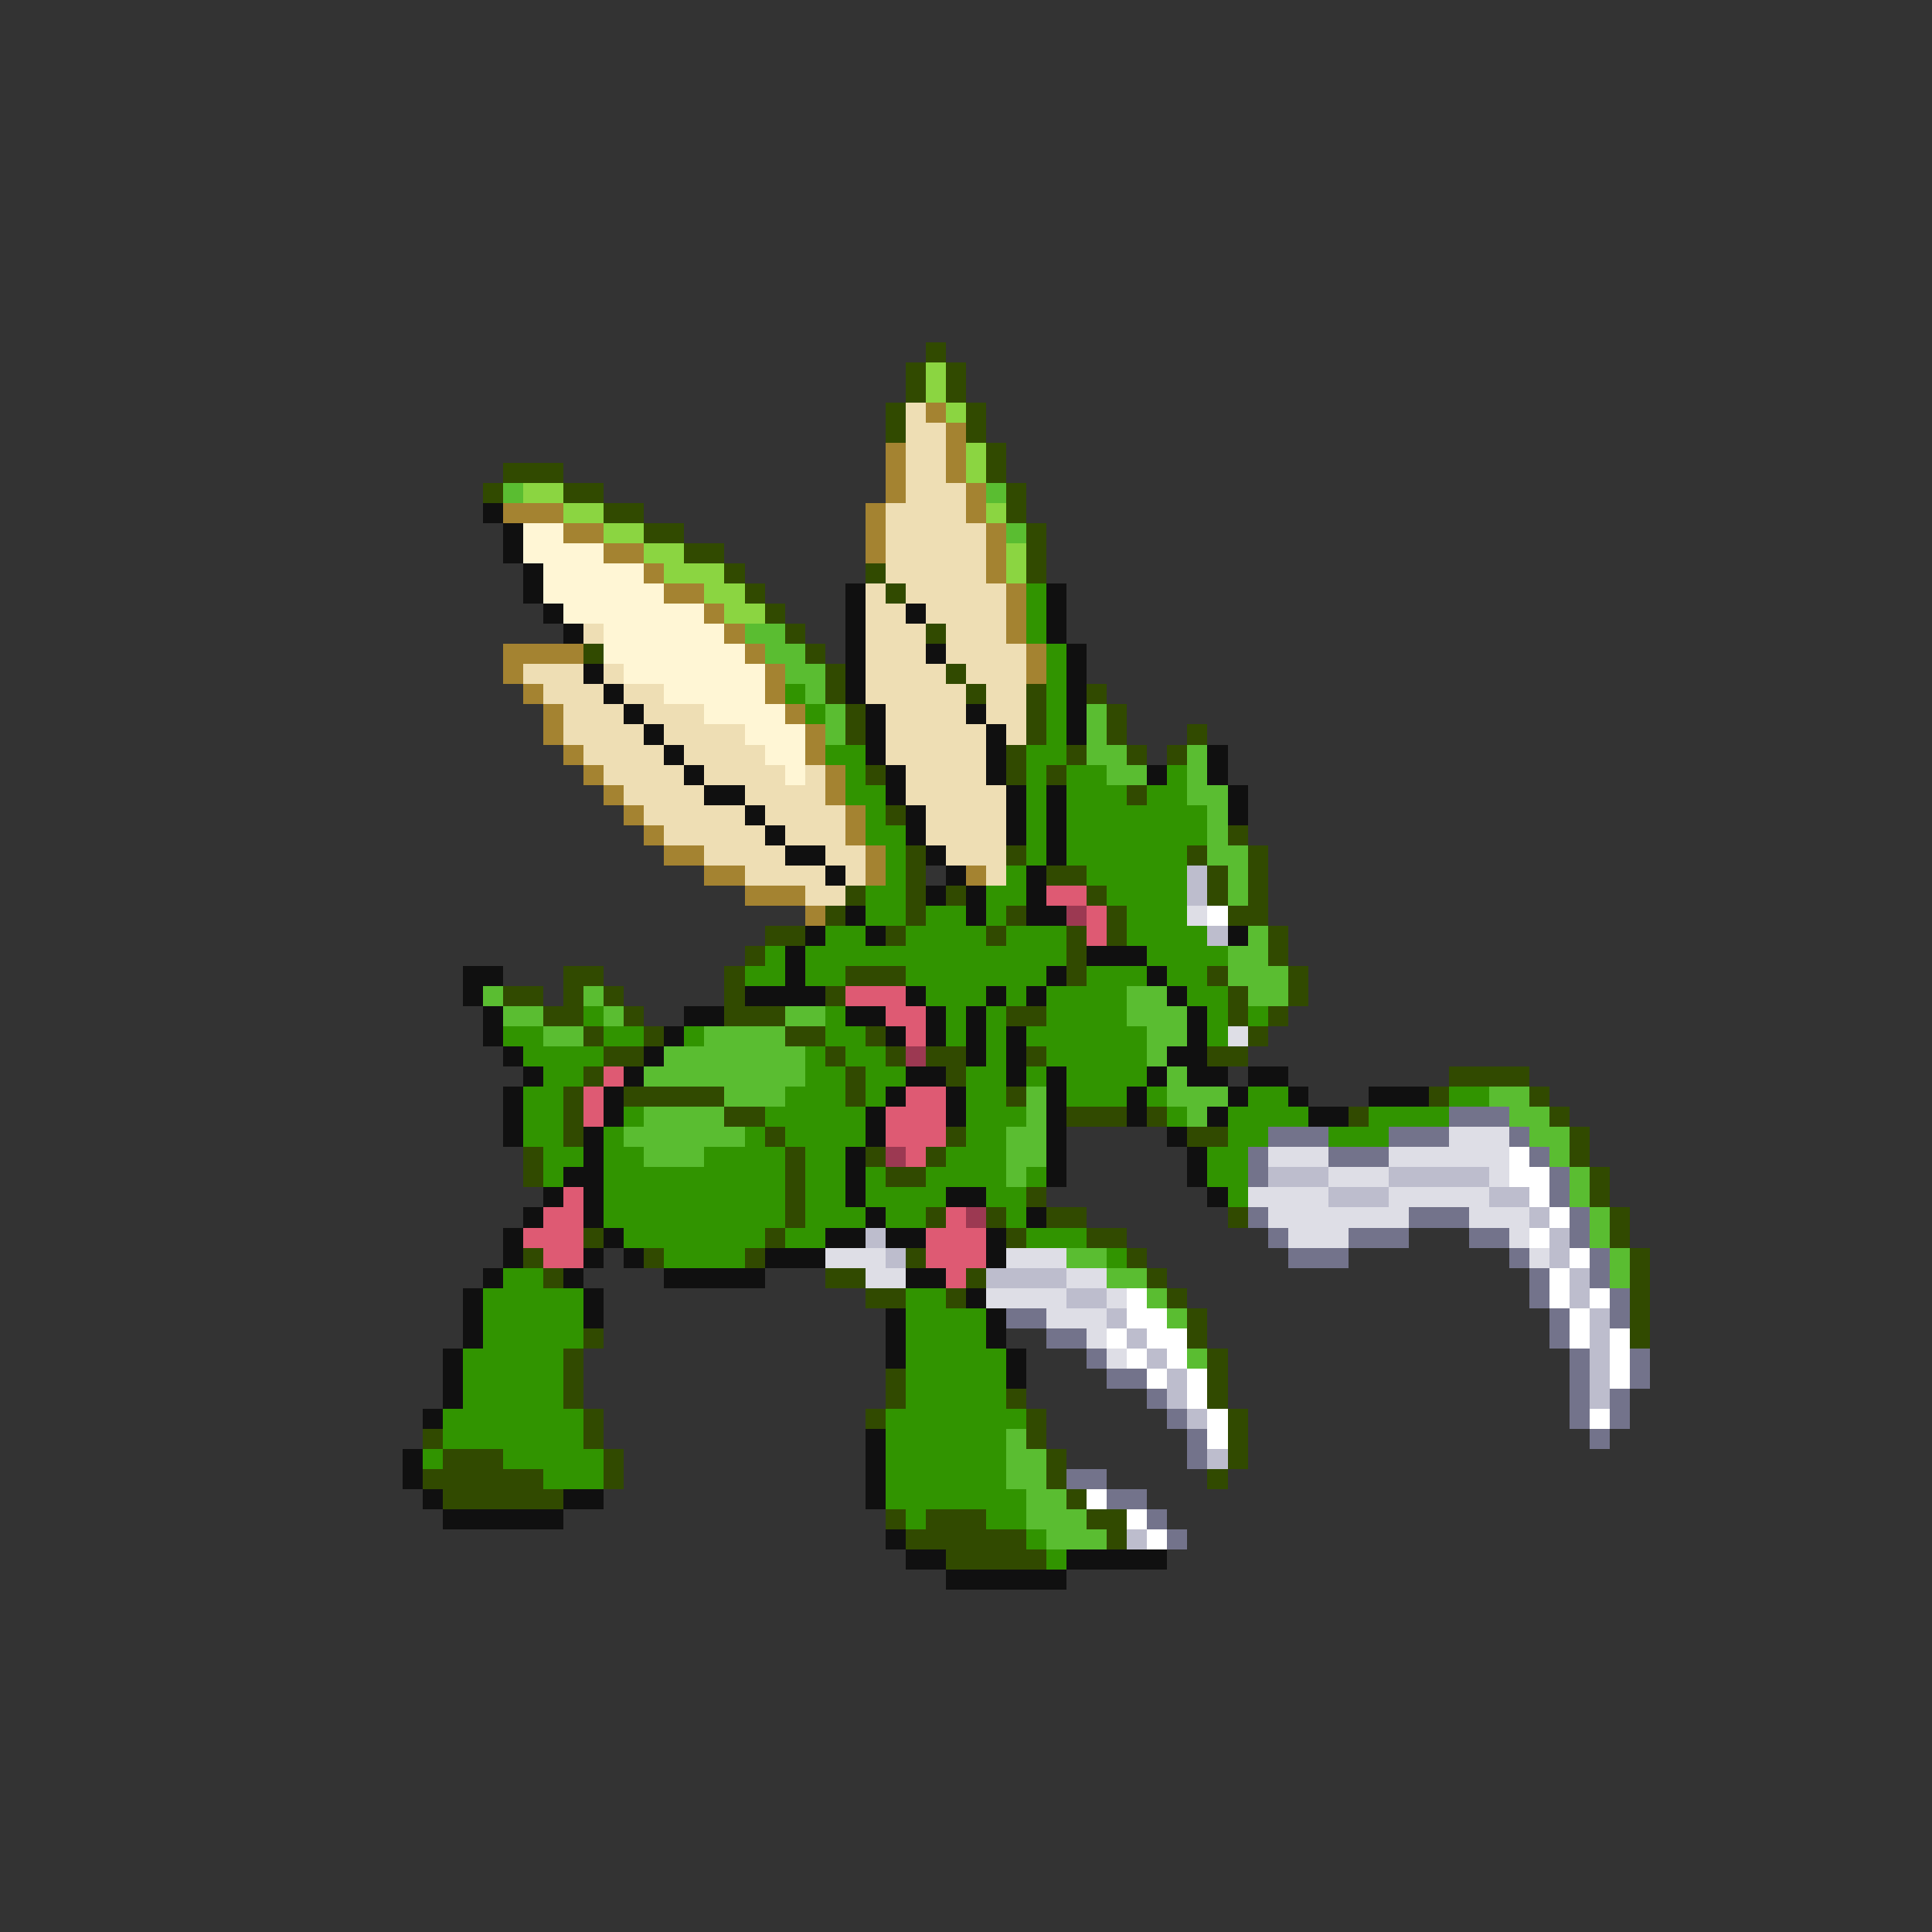 <svg xmlns="http://www.w3.org/2000/svg" viewBox="0 -0.5 96 96" shape-rendering="crispEdges">
<rect x="0" y="-0.5" width="96" height="96" fill="#333333" stroke="none"/>
<path stroke="#314a00" d="M46 17h1M45 18h1M47 18h1M45 19h1M47 19h1M44 20h1M48 20h1M44 21h1M48 21h1M49 22h1M25 23h3M49 23h1M24 24h1M28 24h2M50 24h1M30 25h2M50 25h1M32 26h2M51 26h1M34 27h2M51 27h1M36 28h1M43 28h1M51 28h1M37 29h1M44 29h1M38 30h1M39 31h1M46 31h1M29 32h1M40 32h1M41 33h1M47 33h1M41 34h1M48 34h1M51 34h1M54 34h1M42 35h1M51 35h1M55 35h1M42 36h1M51 36h1M55 36h1M59 36h1M50 37h1M53 37h1M56 37h1M58 37h1M43 38h1M50 38h1M52 38h1M56 39h1M44 40h1M61 41h1M45 42h1M50 42h1M59 42h1M62 42h1M45 43h1M52 43h2M60 43h1M62 43h1M42 44h1M45 44h1M47 44h1M54 44h1M60 44h1M62 44h1M41 45h1M45 45h1M50 45h1M55 45h1M61 45h2M38 46h2M44 46h1M49 46h1M53 46h1M55 46h1M63 46h1M37 47h1M53 47h1M63 47h1M28 48h2M36 48h1M42 48h3M53 48h1M60 48h1M64 48h1M25 49h2M28 49h1M30 49h1M36 49h1M41 49h1M61 49h1M64 49h1M27 50h2M31 50h1M36 50h3M50 50h2M61 50h1M63 50h1M29 51h1M32 51h1M39 51h2M43 51h1M62 51h1M30 52h2M41 52h1M44 52h1M46 52h2M51 52h1M60 52h2M29 53h1M42 53h1M47 53h1M72 53h4M28 54h1M31 54h5M42 54h1M50 54h1M71 54h1M76 54h1M28 55h1M36 55h2M53 55h3M57 55h1M67 55h1M77 55h1M28 56h1M38 56h1M47 56h1M59 56h2M78 56h1M26 57h1M39 57h1M43 57h1M46 57h1M78 57h1M26 58h1M39 58h1M44 58h2M79 58h1M39 59h1M51 59h1M79 59h1M39 60h1M46 60h1M49 60h1M52 60h2M61 60h1M80 60h1M29 61h1M38 61h1M50 61h1M54 61h2M80 61h1M26 62h1M32 62h1M37 62h1M45 62h1M56 62h1M81 62h1M27 63h1M41 63h2M48 63h1M57 63h1M81 63h1M43 64h2M47 64h1M58 64h1M81 64h1M59 65h1M81 65h1M29 66h1M59 66h1M81 66h1M28 67h1M60 67h1M28 68h1M44 68h1M60 68h1M28 69h1M44 69h1M50 69h1M60 69h1M29 70h1M43 70h1M51 70h1M61 70h1M21 71h1M29 71h1M51 71h1M61 71h1M22 72h3M30 72h1M52 72h1M61 72h1M21 73h6M30 73h1M52 73h1M60 73h1M22 74h6M53 74h1M44 75h1M46 75h3M54 75h2M45 76h6M55 76h1M47 77h5" />
<path stroke="#8bd541" d="M46 18h1M46 19h1M47 20h1M48 22h1M48 23h1M26 24h2M28 25h2M49 25h1M30 26h2M32 27h2M50 27h1M33 28h3M50 28h1M35 29h2M36 30h2" />
<path stroke="#eedeb4" d="M45 20h1M45 21h2M45 22h2M45 23h2M45 24h3M44 25h4M44 26h5M44 27h5M44 28h5M43 29h1M45 29h5M43 30h2M46 30h4M29 31h1M43 31h3M47 31h3M43 32h3M47 32h4M26 33h3M30 33h1M43 33h4M48 33h3M27 34h3M31 34h2M43 34h5M49 34h2M28 35h3M32 35h3M44 35h4M49 35h2M28 36h4M33 36h4M44 36h5M50 36h1M29 37h4M34 37h4M44 37h5M30 38h4M35 38h4M40 38h1M45 38h4M31 39h4M37 39h4M45 39h5M32 40h5M38 40h4M46 40h4M33 41h5M39 41h3M46 41h4M35 42h4M41 42h2M47 42h3M37 43h4M42 43h1M49 43h1M40 44h2" />
<path stroke="#a48331" d="M46 20h1M47 21h1M44 22h1M47 22h1M44 23h1M47 23h1M44 24h1M48 24h1M25 25h3M43 25h1M48 25h1M28 26h2M43 26h1M49 26h1M30 27h2M43 27h1M49 27h1M32 28h1M49 28h1M33 29h2M50 29h1M35 30h1M50 30h1M36 31h1M50 31h1M25 32h4M37 32h1M51 32h1M25 33h1M38 33h1M51 33h1M26 34h1M38 34h1M27 35h1M39 35h1M27 36h1M40 36h1M28 37h1M40 37h1M29 38h1M41 38h1M30 39h1M41 39h1M31 40h1M42 40h1M32 41h1M42 41h1M33 42h2M43 42h1M35 43h2M43 43h1M48 43h1M37 44h3M40 45h1" />
<path stroke="#5abd31" d="M25 24h1M49 24h1M50 26h1M37 31h2M38 32h2M39 33h2M40 34h1M41 35h1M54 35h1M41 36h1M54 36h1M54 37h2M59 37h1M55 38h2M59 38h1M59 39h2M60 40h1M60 41h1M60 42h2M61 43h1M61 44h1M62 46h1M61 47h2M61 48h3M24 49h1M29 49h1M56 49h2M62 49h2M25 50h2M30 50h1M39 50h2M56 50h3M27 51h2M35 51h4M57 51h2M33 52h7M57 52h1M32 53h8M58 53h1M36 54h3M51 54h1M58 54h3M74 54h2M32 55h4M51 55h1M59 55h1M75 55h2M31 56h6M50 56h2M76 56h2M32 57h3M50 57h2M77 57h1M50 58h1M78 58h1M78 59h1M79 60h1M79 61h1M53 62h2M80 62h1M55 63h2M80 63h1M57 64h1M58 65h1M59 67h1M50 71h1M50 72h2M50 73h2M51 74h2M51 75h3M52 76h3" />
<path stroke="#101010" d="M24 25h1M25 26h1M25 27h1M26 28h1M26 29h1M42 29h1M52 29h1M27 30h1M42 30h1M45 30h1M52 30h1M28 31h1M42 31h1M52 31h1M42 32h1M46 32h1M53 32h1M29 33h1M42 33h1M53 33h1M30 34h1M42 34h1M53 34h1M31 35h1M43 35h1M48 35h1M53 35h1M32 36h1M43 36h1M49 36h1M53 36h1M33 37h1M43 37h1M49 37h1M60 37h1M34 38h1M44 38h1M49 38h1M57 38h1M60 38h1M35 39h2M44 39h1M50 39h1M52 39h1M61 39h1M37 40h1M45 40h1M50 40h1M52 40h1M61 40h1M38 41h1M45 41h1M50 41h1M52 41h1M39 42h2M46 42h1M52 42h1M41 43h1M47 43h1M51 43h1M46 44h1M48 44h1M51 44h1M42 45h1M48 45h1M51 45h2M40 46h1M43 46h1M61 46h1M39 47h1M54 47h3M23 48h2M39 48h1M52 48h1M57 48h1M23 49h1M37 49h4M45 49h1M49 49h1M51 49h1M58 49h1M24 50h1M34 50h2M42 50h2M46 50h1M48 50h1M59 50h1M24 51h1M33 51h1M44 51h1M46 51h1M48 51h1M50 51h1M59 51h1M25 52h1M32 52h1M48 52h1M50 52h1M58 52h2M26 53h1M31 53h1M45 53h2M50 53h1M52 53h1M57 53h1M59 53h2M62 53h2M25 54h1M30 54h1M44 54h1M47 54h1M52 54h1M56 54h1M61 54h1M64 54h1M68 54h3M25 55h1M30 55h1M43 55h1M47 55h1M52 55h1M56 55h1M60 55h1M65 55h2M25 56h1M29 56h1M43 56h1M52 56h1M58 56h1M29 57h1M42 57h1M52 57h1M59 57h1M28 58h2M42 58h1M52 58h1M59 58h1M27 59h1M29 59h1M42 59h1M47 59h2M60 59h1M26 60h1M29 60h1M43 60h1M51 60h1M25 61h1M30 61h1M41 61h2M44 61h2M49 61h1M25 62h1M29 62h1M31 62h1M38 62h3M49 62h1M24 63h1M28 63h1M33 63h5M45 63h2M23 64h1M29 64h1M48 64h1M23 65h1M29 65h1M44 65h1M49 65h1M23 66h1M44 66h1M49 66h1M22 67h1M44 67h1M50 67h1M22 68h1M50 68h1M22 69h1M21 70h1M43 71h1M20 72h1M43 72h1M20 73h1M43 73h1M21 74h1M28 74h2M43 74h1M22 75h6M44 76h1M45 77h2M53 77h5M47 78h6" />
<path stroke="#fff6d5" d="M26 26h2M26 27h4M27 28h5M27 29h6M28 30h7M30 31h6M30 32h7M31 33h7M33 34h5M35 35h4M37 36h3M38 37h2M39 38h1" />
<path stroke="#319400" d="M51 29h1M51 30h1M51 31h1M52 32h1M52 33h1M39 34h1M52 34h1M40 35h1M52 35h1M52 36h1M41 37h2M51 37h2M42 38h1M51 38h1M53 38h2M58 38h1M42 39h2M51 39h1M53 39h3M57 39h2M43 40h1M51 40h1M53 40h7M43 41h2M51 41h1M53 41h7M44 42h1M51 42h1M53 42h6M44 43h1M50 43h1M54 43h5M43 44h2M49 44h2M55 44h4M43 45h2M46 45h2M49 45h1M56 45h3M41 46h2M45 46h4M50 46h3M56 46h4M38 47h1M40 47h13M57 47h4M37 48h2M40 48h2M45 48h7M54 48h3M58 48h2M46 49h3M50 49h1M52 49h4M59 49h2M29 50h1M41 50h1M47 50h1M49 50h1M52 50h4M60 50h1M62 50h1M25 51h2M30 51h2M34 51h1M41 51h2M47 51h1M49 51h1M51 51h6M60 51h1M26 52h4M40 52h1M42 52h2M49 52h1M52 52h5M27 53h2M40 53h2M43 53h2M48 53h2M51 53h1M53 53h4M26 54h2M39 54h3M43 54h1M48 54h2M53 54h3M57 54h1M62 54h2M72 54h2M26 55h2M31 55h1M38 55h5M48 55h3M58 55h1M61 55h4M68 55h4M26 56h2M30 56h1M37 56h1M39 56h4M48 56h2M61 56h2M66 56h3M27 57h2M30 57h2M35 57h4M40 57h2M47 57h3M60 57h2M27 58h1M30 58h9M40 58h2M43 58h1M46 58h4M51 58h1M60 58h2M30 59h9M40 59h2M43 59h4M49 59h2M61 59h1M30 60h9M40 60h3M44 60h2M50 60h1M31 61h7M39 61h2M51 61h3M33 62h4M55 62h1M25 63h2M24 64h5M45 64h2M24 65h5M45 65h4M24 66h5M45 66h4M23 67h5M45 67h5M23 68h5M45 68h5M23 69h5M45 69h5M22 70h7M44 70h7M22 71h7M44 71h6M21 72h1M25 72h5M44 72h6M27 73h3M44 73h6M44 74h7M45 75h1M49 75h2M51 76h1M52 77h1" />
<path stroke="#bdbdcd" d="M59 43h1M59 44h1M60 46h1M63 58h3M69 58h5M66 59h3M74 59h2M76 60h1M43 61h1M77 61h1M44 62h1M77 62h1M49 63h4M78 63h1M53 64h2M78 64h1M55 65h1M79 65h1M56 66h1M79 66h1M57 67h1M79 67h1M58 68h1M79 68h1M58 69h1M79 69h1M59 70h1M60 72h1M56 76h1" />
<path stroke="#de5a73" d="M52 44h2M54 45h1M54 46h1M42 49h3M44 50h2M45 51h1M30 53h1M29 54h1M45 54h2M29 55h1M44 55h3M44 56h3M45 57h1M28 59h1M27 60h2M47 60h1M26 61h3M46 61h3M27 62h2M46 62h3M47 63h1" />
<path stroke="#9c3952" d="M53 45h1M45 52h1M44 57h1M48 60h1" />
<path stroke="#dedee6" d="M59 45h1M61 51h1M72 56h3M63 57h3M69 57h6M66 58h3M74 58h1M62 59h4M69 59h5M63 60h7M73 60h3M64 61h3M75 61h1M41 62h3M50 62h3M76 62h1M43 63h2M53 63h2M49 64h4M55 64h1M52 65h3M54 66h1M55 67h1" />
<path stroke="#ffffff" d="M60 45h1M75 57h1M75 58h2M76 59h1M77 60h1M76 61h1M78 62h1M77 63h1M56 64h1M77 64h1M79 64h1M56 65h2M78 65h1M55 66h1M57 66h2M78 66h1M80 66h1M56 67h1M58 67h1M80 67h1M57 68h1M59 68h1M80 68h1M59 69h1M60 70h1M79 70h1M60 71h1M54 74h1M56 75h1M57 76h1" />
<path stroke="#73738b" d="M72 55h3M63 56h3M69 56h3M75 56h1M62 57h1M66 57h3M76 57h1M62 58h1M77 58h1M77 59h1M62 60h1M70 60h3M78 60h1M63 61h1M67 61h3M73 61h2M78 61h1M64 62h3M75 62h1M79 62h1M76 63h1M79 63h1M76 64h1M80 64h1M50 65h2M77 65h1M80 65h1M52 66h2M77 66h1M54 67h1M78 67h1M81 67h1M55 68h2M78 68h1M81 68h1M57 69h1M78 69h1M80 69h1M58 70h1M78 70h1M80 70h1M59 71h1M79 71h1M59 72h1M53 73h2M55 74h2M57 75h1M58 76h1" />
</svg>